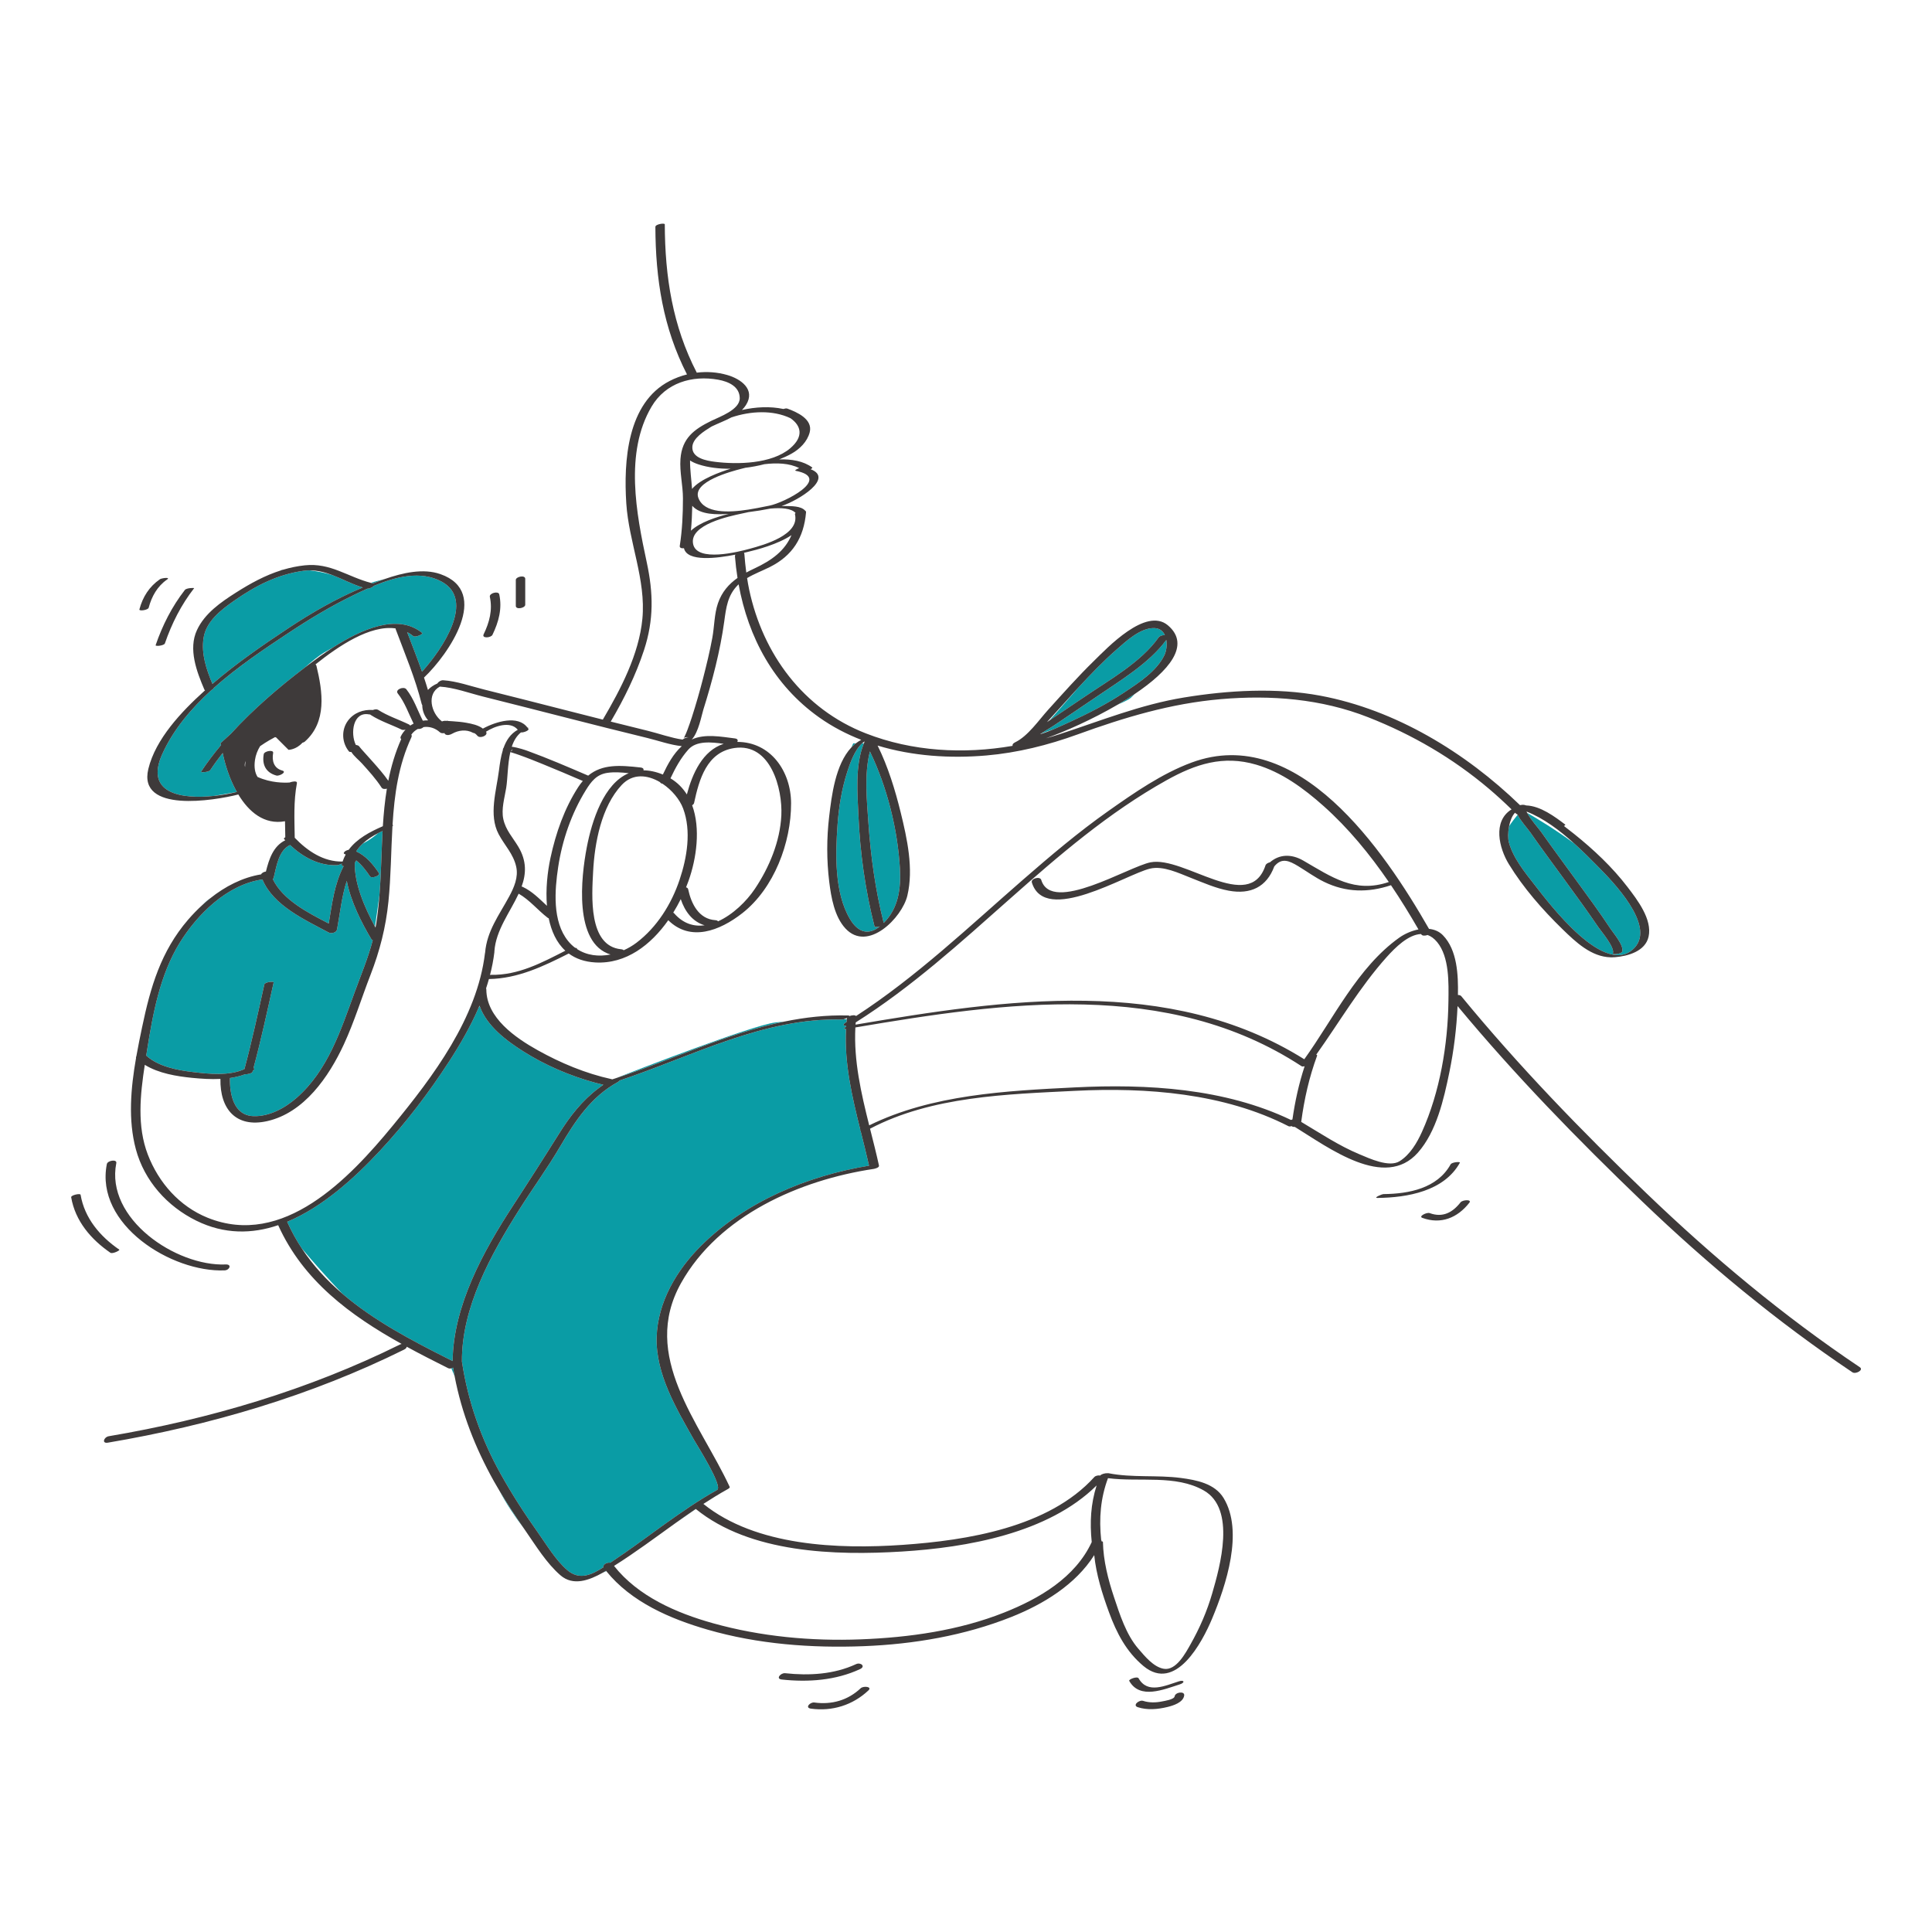 <?xml version="1.0" standalone="no"?>
<svg version="1.1" id="Layer_1" xmlns="http://www.w3.org/2000/svg" xmlns:xlink="http://www.w3.org/1999/xlink" x="0px" y="0px"  viewBox="0 0 595.28 595.28" enable-background="new 0 0 595.28 595.28" xml:space="preserve">
<path id="color_x5F_2" fill="#0A9CA5" d="M263.68,229.038c-0.478,0.375-0.927,0.785-1.349,1.23l0.568-1.23H263.68z M268.029,231.53
	c-1.769,6.924-0.933,15.262-0.468,21.92c0.726,10.41,2.146,20.801,4.721,30.922c4.525-4.51,5.366-10.559,4.988-16.926
	C276.562,255.501,273.351,242.515,268.029,231.53z M269.45,285.427c-2.844-11.089-4.439-22.603-4.949-34.036
	c-0.314-7.015-1.082-15.613,1.672-22.353h-0.55c-2.335,2.104-3.776,6.314-4.552,8.722c-1.709,5.304-2.625,10.864-3.015,16.417
	c-0.638,9.082-1.001,20.789,3.808,28.951c2.313,3.929,5.502,5.316,9.225,2.313C270.341,285.651,269.525,285.718,269.45,285.427z
	 M348.399,215.038c0.29-0.29,0.739-0.728,1.275-1.246c-1.686,1.135-3.463,2.24-5.282,3.306
	C346.489,216.19,347.985,215.452,348.399,215.038z M357.003,196.379c0.33-0.468,1.205-0.712,1.911-0.694
	c-0.567-1.222-1.598-2.109-3.256-2.158c-4.256-0.125-8.667,4.017-11.635,6.619c-4.214,3.693-8.102,7.75-11.898,11.868
	c-3.124,3.547-6.3,7.172-8.699,9.915c3.548-2.393,7.112-4.759,10.646-7.17C341.7,209.555,351.588,204.075,357.003,196.379z
	 M337.851,214.681c-4.316,2.958-8.681,5.844-13.014,8.777c-1.207,0.816-2.748,1.658-4.135,2.619c1.012-0.36,2.553-0.91,4.403-1.58
	c1.457-0.63,2.885-1.297,4.261-1.924c5.881-2.679,11.679-5.658,17.065-9.24c4.402-2.928,9.854-6.45,12.286-11.35
	c0.629-1.269,0.922-3.144,0.644-4.808C354.008,204.437,345.136,209.689,337.851,214.681z M492.384,267.032
	c-2.229-2.263-4.717-4.766-7.395-7.183c-5.851-4.335-11.685-7.81-14.442-9.388c1.147,2.164,3.37,4.55,4.325,5.9
	c3.492,4.939,7.086,9.807,10.648,14.695c3.639,4.994,7.323,9.975,10.722,15.138c0.894,1.356,4.243,5.197,3.563,7.047
	c-0.257,0.7-3.007,0.968-2.85,0.541c0.682-1.854-3.562-6.758-4.468-8.091c-3.38-4.973-6.925-9.831-10.469-14.687
	c-3.521-4.823-7.082-9.621-10.502-14.517c-0.879-1.26-2.885-3.429-3.928-5.413c-0.777,0.946-1.766,2.213-2.612,3.493
	c-0.372,1.907-0.364,3.866-0.071,4.957c1.296,4.838,4.987,9.345,8.011,13.209c4.259,5.443,21.752,28.919,30.738,19.262
	C510.141,285.025,496.687,271.399,492.384,267.032z M496.399,295.038c0,0,0.314-0.028,0.814-0.102
	c-0.318,0.018-0.637,0.029-0.949,0.021L496.399,295.038z M88.941,193.491c7.213-4.768,14.83-9.15,22.833-12.477
	c-3.283-0.996-6.301-2.653-9.432-3.846c-2.352-0.733-4.723-1.172-6.879-1.423c-0.635,0.001-1.277,0.03-1.94,0.123
	c-8.012,1.118-14.688,4.561-21.256,9.137c-4.027,2.806-8.766,6.364-9.552,11.594c-0.738,4.909,0.868,9.634,2.738,14.115
	C72.84,204.38,80.821,198.859,88.941,193.491z M66.042,245.221l6.717-1.158c0.046-0.011,0.094-0.022,0.138-0.033l-0.116-0.376
	c-2.081-3.802-3.455-8.1-4.161-11.646c-1.348,1.71-2.628,3.457-3.811,5.249c-0.466,0.705-3.059,0.819-2.857,0.514
	c1.862-2.82,3.941-5.558,6.165-8.217l-0.217-0.516l3.239-2.957c6.89-7.575,14.913-14.413,22.784-20.404
	c2.252-1.986,4.357-3.677,5.977-4.639c0.948-0.563,1.861-1.083,2.743-1.568c8.548-5.486,19.845-10.623,27.437-4.447
	c0.423,0.344-2.121,1.479-2.73,0.982c-0.609-0.495-1.245-0.9-1.899-1.24c1.548,4.075,3.146,8.102,4.579,12.189
	c6.297-6.924,16.491-22.08,6.045-27.744c-6.428-3.486-14.12-1.51-20.897,1.307c-0.389,0.452-1.371,0.896-1.99,0.859
	c-1.406,0.629-2.766,1.273-4.047,1.892c-7.081,3.419-13.77,7.455-20.317,11.793c-7.494,4.966-15.739,10.475-22.958,16.919
	c-0.079,0.258-0.365,0.49-0.731,0.659c-6.283,5.722-11.726,12.176-15.112,19.636C44.413,244.626,56.114,246.283,66.042,245.221z
	 M114.885,179.756c1.171-0.457,2.396-0.919,3.661-1.357c-2.481,0.61-4.146,1.14-4.146,1.14s-0.002,0.033-0.01,0.078
	c0.131,0.033,0.257,0.072,0.389,0.104C114.82,179.731,114.848,179.744,114.885,179.756z M86.899,175.538c0,0-0.118,0.07-0.318,0.189
	c0.243-0.076,0.488-0.148,0.733-0.221C87.048,175.524,86.899,175.538,86.899,175.538z M267.763,359.163
	c-0.807-3.595-1.717-7.19-2.618-10.795c-0.157-0.035-0.198-0.106-0.056-0.224c-2.559-10.241-4.971-20.554-4.413-31.104
	c-0.952,0.082-0.605-0.343,0.039-0.673c0.005-0.071,0.014-0.143,0.019-0.215c-0.74-0.076-1.22-0.426-0.242-1.03
	c0.118-0.073,0.232-0.149,0.351-0.223c0.026-0.286,0.043-0.57,0.073-0.855c-0.284,0.002-0.609,0.005-0.963,0.008
	c-0.205,0.061-0.384,0.098-0.5,0.095c-24.188-0.635-46.15,11.321-68.607,18.799c-0.046,0.14-0.211,0.304-0.554,0.493
	c-8.196,4.517-13.063,11.923-17.68,19.789c-3.938,6.71-8.497,12.941-12.644,19.511c-8.693,13.771-17.777,30.09-17.639,46.864
	c0.006,0.016,0.017,0.028,0.02,0.046c1.846,12.163,5.921,23.758,11.913,34.5c3.469,6.219,7.326,12.202,11.451,18.006
	c2.75,3.867,5.405,8.43,9.02,11.582c3.784,3.299,7.583,1.492,11.2-0.838c-0.267-0.849,1.124-1.576,2.104-1.393
	c0.158-0.106,0.317-0.213,0.475-0.316c5.353-3.524,10.457-7.4,15.671-11.124c5.43-3.879,10.93-7.735,16.769-10.983
	c1.911-1.063-6.167-13.757-7.082-15.377c-5.39-9.541-11.876-20.31-11.547-31.682c0.312-10.774,6.123-20.641,13.644-28.133
	C229.729,370.178,248.76,362.316,267.763,359.163z M185.707,484.583c0.536-0.232,0.929-0.417,1.097-0.498
	c-0.024-0.031-0.049-0.061-0.073-0.092C186.396,484.19,186.056,484.388,185.707,484.583z M238.899,315.038
	c-7.318,0.915-43.08,14.797-49.125,17.158c17.295-5.648,34.122-13.791,51.9-17.443C240.685,314.838,239.748,314.933,238.899,315.038
	z M208.058,469.345l6.334-4.398c-0.005-0.004-0.01-0.007-0.014-0.01C212.249,466.373,210.147,467.85,208.058,469.345z
	 M161.442,470.971c-2.627-3.808-5.188-7.669-7.553-11.646C155.901,463.182,158.607,467.224,161.442,470.971z M139.606,421.374
	c-0.016,0.01-0.03,0.02-0.046,0.029c-0.153,0.09-0.32,0.162-0.493,0.208c0.268,0.632,0.606,1.438,1.002,2.386
	c-0.163-0.854-0.314-1.711-0.455-2.572C139.612,421.408,139.609,421.392,139.606,421.374z M158.077,371.469
	c0.895-1.369,1.771-2.737,2.659-4.105c2.748-4.229,5.466-8.477,8.157-12.74c1.093-1.731,2.197-3.45,3.28-5.195
	c3.405-5.486,7.216-10.358,12.251-14.122c0.486-0.364,0.963-0.736,1.474-1.078c-0.149-0.035-0.298-0.071-0.446-0.107
	c-0.658-0.161-1.315-0.32-1.972-0.498c-7.777-2.104-15.441-5.385-22.192-9.646c-5.357-3.381-11.298-7.873-13.492-13.971
	l-0.344,0.529c-2.493,5.745-5.656,11.234-8.999,16.396c-6.318,9.755-13.446,19.111-21.377,27.618
	c-7.809,8.375-17.661,17.36-28.59,21.9c1.305,2.931,2.823,5.666,4.519,8.236c3.495,4.127,7.919,9.179,12.429,13.877
	c9.634,8.261,21.304,14.414,32.761,20.166c0.421,0.212,0.842,0.424,1.263,0.634C139.679,402.247,148.958,385.427,158.077,371.469z
	 M62.411,278.792c0.754-0.686,1.529-1.35,2.326-1.985C64.161,277.14,63.356,277.835,62.411,278.792z M114.026,270.052
	c-1.223-1.813-2.58-3.586-4.26-4.941c-0.005,0.009-0.007,0.017-0.013,0.026c-0.15,0.235-0.285,0.476-0.426,0.713
	c-0.204,6.257,2.975,13.726,6.209,19.637c0.484-3.184,0.95-6.51,1.382-9.771c0.293-3.714,0.46-7.438,0.593-11.169
	c0.101-2.838,0.207-5.68,0.365-8.514c-0.468,0.22-0.932,0.445-1.387,0.681c-1.216,1.069-2.794,2.23-4.73,3.224
	c-0.761,0.713-1.439,1.506-2.017,2.393c3.001,1.352,5.155,3.925,6.99,6.645C117.313,269.834,114.501,270.754,114.026,270.052z
	 M103.933,266.575c-5.646,0.238-10.559-2.466-14.558-6.203c-3.536,1.636-4.199,6.641-5.032,10.014
	c-0.044,0.18-0.152,0.339-0.296,0.479c3.128,6.46,10.875,10.382,17.24,13.687c1.031-6.109,1.73-12.18,4.595-17.693
	c-0.404-0.03-0.682-0.171-0.607-0.461c0.026-0.104,0.063-0.199,0.092-0.303C104.824,266.341,104.177,266.564,103.933,266.575z
	 M109.267,305.737c1.958-5.358,4.152-10.567,5.582-16.049c-0.175-0.047-0.318-0.127-0.398-0.262
	c-2.955-4.925-6.418-11.711-7.605-18.018c-1.565,4.801-2.054,9.9-3.003,14.971c-0.194,1.037-1.789,1.356-2.59,0.928
	c-7.2-3.86-17.048-8.258-20.4-16.334c-10.776,1.535-20.023,10.66-25.515,19.568c-6.035,9.792-8.251,21.851-10.025,33.081
	c-0.085,0.536-0.171,1.077-0.257,1.618c3.711,3.395,9.556,4.496,14.372,5.074c4.873,0.584,11.239,1.265,15.891-0.925
	c2.31-8.639,4.204-17.376,6.138-26.106c0.146-0.662,2.967-1.072,2.85-0.543c-1.95,8.801-3.857,17.608-6.192,26.316
	c0.331,0.182,0.374,0.471-0.217,0.833c-0.031,0.116-0.059,0.234-0.091,0.351c-0.13,0.475-1.539,0.79-2.327,0.769
	c-1.482,0.553-3.04,0.919-4.635,1.148c-0.103,4.894,1.104,11.522,7.248,11.742c4.878,0.175,9.707-2.489,13.287-5.624
	C101.042,329.819,104.996,317.423,109.267,305.737z"></path>
<path id="color_x5F_1" d="M85.155,238.956c-3.239-0.887-4.475-3.355-3.889-6.589c0.175-0.97,3.094-1.47,2.895-0.373
	c-0.435,2.404,0.206,4.708,2.775,5.411C88.565,237.852,86.056,239.202,85.155,238.956z M69.211,391.423
	c1.528-0.063,2.329-1.902,0.338-1.82c-15.304,0.629-37.133-14.08-33.712-31.242c0.25-1.255-2.691-0.809-2.914,0.305
	C29.201,377.337,52.889,392.095,69.211,391.423z M36.749,385.032c-5.923-4.075-10.683-9.665-11.92-16.908
	c-0.09-0.523-3.011,0.117-2.898,0.777c1.251,7.316,6.11,12.983,12.08,17.092C34.658,386.438,37.076,385.258,36.749,385.032z
	 M50.805,198.243c2.11-6.137,5.008-11.868,9-17c0.13-0.166-2.335-0.123-2.85,0.539c-3.993,5.132-6.891,10.863-9,17
	C47.799,199.235,50.564,198.942,50.805,198.243z M45.809,187.257c0.927-3.497,2.659-6.609,5.68-8.704
	c1.192-0.827-1.711-0.431-2.217-0.08c-3.288,2.28-5.3,5.446-6.32,9.296C42.79,188.378,45.617,187.979,45.809,187.257z
	 M151.741,195.59c1.916-3.978,3.032-8.065,2.088-12.466c-0.241-1.123-3.146-0.382-2.898,0.777c0.878,4.088-0.131,7.836-1.912,11.534
	C148.368,196.785,151.283,196.541,151.741,195.59z M161.832,186.344c0-2.667,0-5.333,0-8c0-1.272-2.904-0.671-2.904,0.338
	c0,2.667,0,5.333,0,8C158.928,187.954,161.832,187.353,161.832,186.344z M449.81,358.258c0.219-0.394-2.453-0.221-2.859,0.51
	c-4.102,7.388-12.821,9.065-20.631,9.151c-0.606,0.008-3.298,1.203-1.879,1.188C433.638,369.005,444.933,367.041,449.81,358.258z
	 M450.023,370.454c-2.472,3.166-5.513,4.787-9.498,3.329c-0.93-0.34-3.55,0.999-2.291,1.459c5.729,2.095,10.843,0.017,14.502-4.671
	C453.574,369.498,450.637,369.669,450.023,370.454z M363.507,518.985c1.657-0.522,1.429-1.475-0.254-0.945
	c-4.172,1.314-9.69,3.978-12.424-0.916c-0.416-0.744-3.153,0.319-2.898,0.777C351.19,523.736,358.588,520.534,363.507,518.985z
	 M263.763,512.749c-6.81,3.166-14.487,3.592-21.859,2.791c-1.315-0.143-3.007,1.732-1.047,1.945
	c8.145,0.885,16.635,0.282,24.141-3.209C266.808,513.435,265.179,512.09,263.763,512.749z M265.191,520.175
	c-3.956,3.73-8.934,5.129-14.28,4.394c-1.281-0.177-3.014,1.62-1.063,1.889c6.555,0.901,12.901-1.062,17.72-5.606
	C268.851,519.642,266.007,519.405,265.191,520.175z M361.933,522.651c-0.152,1.008-3.115,1.428-3.882,1.587
	c-1.88,0.392-3.98,0.434-5.813-0.171c-1.229-0.405-3.415,1.367-1.676,1.941c2.962,0.976,6.186,0.661,9.169-0.062
	c1.772-0.429,4.813-1.38,5.136-3.522C365.087,520.965,362.128,521.356,361.933,522.651z M570.771,422.834
	c-23.149-15.519-44.741-33.397-64.834-52.691c-19.903-19.112-39.213-38.913-56.839-60.162c-0.303,6.837-1.157,13.766-2.535,20.442
	c-1.7,8.23-3.938,18.22-9.68,24.714c-10.205,11.544-27.406-1.439-37.936-7.927c-0.435,0.031-0.803-0.033-0.933-0.229
	c-0.4,0.104-0.774,0.138-1.003,0.021c-19.897-10.187-43.744-12.003-65.746-10.898c-21.021,1.056-44.164,1.653-63.191,11.666
	c0.955,3.796,1.923,7.578,2.754,11.355c0.142,0.645-1.295,0.987-1.686,1.046c-22.65,3.396-47.637,14.317-59.299,35.163
	c-12.631,22.578,5.746,42.916,14.984,62.791c0.132,0.285-0.422,0.598-0.585,0.688c-2.57,1.43-5.066,2.966-7.519,4.565
	c16.179,13.064,41.688,13.989,61.426,12.618c19.755-1.372,44.986-5.362,59.021-20.888c0.394-0.435,1.203-0.58,1.838-0.479
	c0.346-0.48,1.557-0.757,2.277-0.707c0.105-0.01,0.202-0.012,0.275,0.003c7.313,1.448,14.896,0.483,22.27,1.456
	c4.778,0.631,10.424,1.689,13.164,6.167c6.308,10.303,0.721,27.009-3.513,37.145c-3.027,7.247-11.242,22.925-21.181,14.623
	c-5.268-4.401-8.264-10.174-10.598-16.54c-2.066-5.637-3.934-11.588-4.555-17.616c-5.753,9.108-15.715,15.149-25.555,19.06
	c-14.419,5.73-30.047,8.396-45.512,8.993c-16.094,0.621-32.565-0.604-48.09-5.102c-11.488-3.328-23.505-8.486-31.191-18.026
	c-0.024-0.031-0.049-0.061-0.073-0.092c-0.335,0.197-0.675,0.395-1.023,0.59c-4.113,2.306-9.089,4.217-13.044,0.77
	c-4.277-3.731-7.444-8.927-10.651-13.551c-0.191-0.275-0.379-0.555-0.569-0.831c-2.627-3.808-5.188-7.669-7.553-11.646
	c-0.591-0.995-1.183-1.989-1.746-2.999c-5.691-10.204-9.892-20.903-12.074-32.328c-0.163-0.854-0.314-1.711-0.455-2.572
	c-0.002-0.017-0.005-0.033-0.008-0.051c-0.016,0.01-0.03,0.02-0.046,0.029c-0.153,0.09-0.32,0.162-0.493,0.208
	c-0.338,0.092-0.696,0.086-1.01-0.07c-4.257-2.13-8.541-4.304-12.75-6.599c-0.011,0.293-0.236,0.613-0.784,0.885
	c-28.698,14.221-59.766,23.348-91.29,28.681c-1.971,0.334-1.232-1.732,0.293-1.99c30.993-5.243,61.54-14.29,89.749-28.269
	c0.161-0.08,0.324-0.129,0.484-0.159c-15.8-8.779-30.332-19.482-38.047-36.595c-8.016,2.713-16.55,2.889-25.242-1.395
	c-8.949-4.41-15.989-12.25-18.608-21.998c-2.427-9.035-1.572-18.799,0.064-28.168c-0.068-0.147-0.029-0.301,0.079-0.447
	c0.54-3.039,1.156-6.035,1.767-8.948c2.607-12.435,5.776-23.382,14.174-33.153c1.378-1.604,2.874-3.146,4.465-4.594
	c0.754-0.686,1.529-1.35,2.326-1.985c4.608-3.677,9.927-6.45,15.721-7.405c0.194-0.455,0.837-0.789,1.475-0.871
	c0.957-3.829,2.246-7.823,5.962-9.632c-0.127-0.135-0.258-0.267-0.383-0.403c-0.126-0.137,0.062-0.338,0.39-0.531
	c-0.031-1.647-0.071-3.289-0.087-4.928c-6.392,1.156-11.142-2.876-14.381-8.244c-7.503,1.906-31.011,5.767-27.732-7.861
	c2.232-9.276,10.29-17.738,17.166-23.95c0.104-0.094,0.211-0.183,0.315-0.276c-0.1-0.072-0.183-0.161-0.232-0.277
	c-2.342-5.491-4.995-12.427-2.265-18.295c2.402-5.16,7.338-8.574,12.006-11.545c4.486-2.855,8.988-5.309,13.89-6.859
	c0.243-0.076,0.488-0.148,0.733-0.221c2.108-0.623,4.291-1.081,6.583-1.325c7.962-0.847,13.175,3.55,20.492,5.435
	c0.131,0.033,0.257,0.072,0.389,0.104c0.042,0.011,0.069,0.023,0.106,0.035c1.171-0.457,2.396-0.919,3.661-1.357
	c5.575-1.931,11.865-3.364,17.151-1.508c15.766,5.535,2.478,24.738-5.01,31.833c-0.012,0.012-0.031,0.022-0.046,0.033
	c0.425,1.266,0.831,2.539,1.211,3.824c0.758-0.825,1.735-1.486,2.896-1.99c0.305-0.519,1.107-1.042,1.809-0.998
	c4.163,0.264,8.514,1.839,12.534,2.838c8.361,2.079,16.707,4.221,25.056,6.347c3.862,0.983,7.725,1.968,11.59,2.945
	c5.512-9.376,11.148-20.134,12.188-31.051c1.153-12.11-4.177-23.586-4.955-35.563c-0.841-12.941,0.244-30.974,13.361-37.732
	c1.697-0.875,3.492-1.549,5.34-2.01c-7.374-14.387-9.678-29.393-9.74-45.465c-0.003-0.847,2.896-1.276,2.898-0.777
	c0.063,16.157,2.386,31.236,9.853,45.691c3.117-0.377,6.31-0.16,9.375,0.721c4.221,1.212,8.796,4.466,5.798,9.236
	c-0.36,0.573-0.784,1.085-1.255,1.551c4.243-0.958,8.69-1.185,12.764-0.316c0.467-0.149,0.936-0.221,1.201-0.125
	c2.892,1.04,7.96,3.257,6.917,7.307c-0.744,2.889-3.069,5.18-5.632,6.604c-1.161,0.646-2.433,1.228-3.769,1.753
	c3.797-0.116,7.438,0.481,10.165,2.477c0.146,0.106-0.093,0.328-0.485,0.544c7.256,2.776-3.583,9.549-8.942,11.335
	c0.39-0.001,0.78-0.006,1.169,0.006c1.713,0.049,4.77-0.067,6.081,1.414c0.118,0.07,0.204,0.166,0.248,0.29
	c0.009,0.015,0.023,0.023,0.032,0.038c0.013,0.021,0.008,0.048-0.008,0.077c0.006,0.045,0.014,0.089,0.01,0.14
	c-0.688,7.824-4.158,13.347-11.184,16.854c-2.242,1.119-4.76,2.063-6.978,3.387c0.184,1.189,0.387,2.376,0.637,3.554
	c4.231,19.895,16.671,36.764,35.929,44.29c14.335,5.604,30.109,6.46,45.238,3.852c-0.11-0.342,0.074-0.752,0.762-1.082
	c3.984-1.912,7.341-6.884,10.23-10.074c4.599-5.078,9.154-10.218,14.062-15.004c4.077-3.976,16.031-16.723,22.808-10.968
	c7.166,6.086,0.2,14.134-10.18,21.118c-1.686,1.135-3.463,2.24-5.282,3.306c-7.766,4.544-16.329,8.339-22.138,10.38
	c1.403-0.393,2.799-0.807,4.18-1.257c12.769-4.162,24.995-9.126,38.345-11.315c13.567-2.225,28.453-3.104,42.048-0.556
	c23.163,4.342,44.695,17.463,61.504,33.723c0.519-0.108,1.032-0.144,1.247-0.092c0.227,0.054,0.452,0.119,0.677,0.182
	c4.381,0.151,8.842,3.479,12.014,5.897c0.107,0.082-0.074,0.257-0.388,0.441c1.068,0.806,2.104,1.624,3.104,2.424
	c6.028,4.826,11.784,10.23,16.486,16.383c2.984,3.904,7.67,9.948,6.477,15.291c-1.006,4.502-6.321,5.986-10.355,6.325
	c-0.128,0.011-0.251,0.006-0.378,0.013c-0.318,0.018-0.637,0.029-0.949,0.021c-5.975-0.148-10.735-4.666-14.895-8.719
	c-6.143-5.984-12.004-12.675-16.487-20.01c-2.977-4.869-5.081-13.174,0.845-16.855c-2.254-2.186-4.563-4.318-6.957-6.344
	c-11.168-9.449-23.588-16.687-37.216-22.039c-14.48-5.688-29.949-6.905-45.39-5.579c-15.413,1.324-29.701,5.622-44.164,10.877
	c-9.053,3.288-18.484,5.649-28.1,6.478c-11.097,0.956-22.725,0.218-33.498-3.051c3.193,6.471,5.393,13.625,7.101,20.565
	c1.987,8.077,4.046,17.421,2.055,25.703c-1.625,6.762-12.165,17.528-19.063,10.086c-3.396-3.663-4.418-9.626-5.001-14.384
	c-0.814-6.663-0.806-13.466-0.017-20.133c0.745-6.303,1.907-16.051,6.853-21.285c0.422-0.445,0.871-0.855,1.349-1.23
	c0.522-0.41,1.081-0.773,1.676-1.087c-4.564-1.784-8.933-4.057-12.974-6.925c-13.985-9.922-21.832-24.656-24.803-40.984
	c-0.064,0.061-0.137,0.113-0.199,0.176c-3.206,3.186-3.645,6.969-4.227,11.225c-1.262,9.202-3.676,18.37-6.451,27.224
	c-0.546,1.741-1.469,6.952-3.56,9.183c3.995-1.855,9.097-0.854,13.251-0.346c0.926,0.113,1.047,0.607,0.777,1.08
	c10.295,0.018,16.549,9.066,16.573,18.919c0.03,12.122-5.243,26.206-15.042,33.867c-7.005,5.478-16,8.863-22.801,2.156
	c-5.33,7.576-12.991,13.552-22.475,13.013c-3.396-0.193-6.08-1.195-8.192-2.756c-7.853,3.963-15.653,7.719-24.593,7.868
	c-0.271,0.964-0.56,1.925-0.877,2.878c0.048,0.109,0.082,0.229,0.083,0.373c0.053,8.707,8.977,14.852,15.785,18.658
	c7.081,3.958,14.819,7.195,22.77,8.929c0.089,0.02,0.163,0.046,0.238,0.071c0.378-0.121,0.756-0.24,1.134-0.363
	c17.295-5.648,34.122-13.791,51.9-17.443c6.398-1.314,12.921-2.051,19.633-1.875c0.33,0.009,0.444,0.08,0.43,0.182
	c0.74-0.293,1.759-0.373,2.017-0.011c18.595-12.073,34.729-27.452,51.404-41.969c8.498-7.397,17.124-14.712,26.341-21.208
	c7.924-5.584,16.488-11.536,25.644-14.928c32.726-12.119,59.268,26.998,73.153,51.245c1.601,0.165,3.098,0.75,4.274,1.952
	c4.452,4.549,4.757,12.282,4.64,18.428c0.415-0.016,0.8,0.082,1.021,0.352c17.639,21.471,37.02,41.486,57.052,60.722
	c20.416,19.604,42.216,37.828,65.744,53.6C574.344,422.125,571.75,423.489,570.771,422.834z M470.34,250.05
	c0.064,0.137,0.134,0.273,0.207,0.412c1.147,2.164,3.37,4.55,4.325,5.9c3.492,4.939,7.086,9.807,10.648,14.695
	c3.639,4.994,7.323,9.975,10.722,15.138c0.894,1.356,4.243,5.197,3.563,7.047c-0.257,0.7-3.007,0.968-2.85,0.541
	c0.682-1.854-3.562-6.758-4.468-8.091c-3.38-4.973-6.925-9.831-10.469-14.687c-3.521-4.823-7.082-9.621-10.502-14.517
	c-0.879-1.26-2.885-3.429-3.928-5.413c-0.031-0.062-0.066-0.122-0.096-0.183c-0.166-0.049-0.313-0.126-0.426-0.238
	c-0.084-0.084-0.174-0.163-0.258-0.247c-0.934,0.978-1.519,2.549-1.833,4.161c-0.372,1.907-0.364,3.866-0.071,4.957
	c1.296,4.838,4.987,9.345,8.011,13.209c4.259,5.443,21.752,28.919,30.738,19.262c6.486-6.972-6.968-20.598-11.271-24.965
	c-2.229-2.263-4.717-4.766-7.395-7.183C480.547,255.838,475.572,252.077,470.34,250.05z M358.718,201.983
	c0.629-1.269,0.922-3.144,0.644-4.808c-5.354,7.261-14.226,12.514-21.511,17.505c-4.316,2.958-8.681,5.844-13.014,8.777
	c-1.207,0.816-2.748,1.658-4.135,2.619c-0.081,0.056-0.164,0.109-0.243,0.166c1.569-0.479,3.125-1.089,4.646-1.746
	c1.457-0.63,2.885-1.297,4.261-1.924c5.881-2.679,11.679-5.658,17.065-9.24C350.834,210.405,356.286,206.883,358.718,201.983z
	 M322.573,222.503c0.283-0.192,0.568-0.383,0.853-0.574c3.548-2.393,7.112-4.759,10.646-7.17
	c7.628-5.204,17.516-10.684,22.931-18.38c0.33-0.468,1.205-0.712,1.911-0.694c-0.567-1.222-1.598-2.109-3.256-2.158
	c-4.256-0.125-8.667,4.017-11.635,6.619c-4.214,3.693-8.102,7.75-11.898,11.868c-0.317,0.344-0.638,0.685-0.954,1.029
	C328.293,216.183,325.474,219.383,322.573,222.503z M316.051,229.013c0.024-0.006,0.049-0.012,0.073-0.017
	c-0.013-0.004-0.023-0.01-0.035-0.014C316.076,228.992,316.063,229.003,316.051,229.013z M277.271,267.446
	c-0.709-11.945-3.92-24.932-9.241-35.916c-1.769,6.924-0.933,15.262-0.468,21.92c0.726,10.41,2.146,20.801,4.721,30.922
	C276.808,279.862,277.648,273.813,277.271,267.446z M261.071,237.76c-1.709,5.304-2.625,10.864-3.015,16.417
	c-0.638,9.082-1.001,20.789,3.808,28.951c2.313,3.929,5.502,5.316,9.225,2.313c-0.748,0.21-1.563,0.276-1.639-0.015
	c-2.844-11.089-4.439-22.603-4.949-34.036c-0.314-7.015-1.082-15.613,1.672-22.353c0.083-0.202,0.162-0.406,0.251-0.605
	c-0.277,0.175-0.545,0.375-0.801,0.605C263.288,231.142,261.847,235.353,261.071,237.76z M263.669,315.015
	c-0.019,0.231-0.044,0.463-0.06,0.693c45.97-7.797,96.667-15.369,138.261,10.668c9.041-12.579,16.434-28.316,29.239-37.45
	c1.585-1.131,3.733-2.122,5.939-2.558c-2.648-4.595-5.456-9.168-8.464-13.62c-7.02,2.345-13.873,2.263-20.646-1.052
	c-2.777-1.359-5.265-3.193-7.901-4.79c-2.905-1.761-5.142-2.706-7.409,0.05c-2.345,6.342-7.303,8.715-14.014,7.482
	c-4.041-0.742-7.868-2.465-11.674-3.95c-3.711-1.448-8.558-3.827-12.634-2.841c-7.366,1.784-32.344,17.462-36.376,4.254
	c-0.372-1.221,2.52-2.016,2.898-0.777c3.231,10.588,26.836-4.08,33.67-5.43c10.321-2.039,30.435,15.973,35.419,0.951
	c0.158-0.479,0.76-0.814,1.38-0.961c2.879-2.496,6.584-2.649,10.253-0.53c8.747,5.051,15.835,10.183,26.364,6.604
	c-5.858-8.552-12.471-16.615-20.134-23.44c-6.03-5.371-12.893-10.425-20.748-12.721c-10.16-2.97-18.652-0.188-27.63,4.824
	C323.792,260.297,298.009,293.33,263.669,315.015z M174.19,292.931c-2.727-2.49-4.316-6.047-5.124-10.002
	c-0.12-0.031-0.23-0.075-0.32-0.145c-3.101-2.393-5.545-5.479-8.938-7.428c-2.624,5.684-7.039,11.236-7.479,17.768
	c0,0.006-0.004,0.012-0.005,0.018c0.012,0.061,0.016,0.126,0.007,0.198c-0.286,2.388-0.75,4.746-1.352,7.072
	c0.129-0.031,0.241-0.05,0.324-0.048C159.679,300.528,166.951,296.625,174.19,292.931z M157.296,231.473
	c-0.003,0.013-0.006,0.026-0.009,0.039c0.356-0.079,0.691-0.291,0.562-0.862C157.92,230.966,157.672,231.255,157.296,231.473z
	 M155.079,252.374c0.733,3.364,2.859,5.59,4.588,8.456c2.692,4.464,2.45,8.461,1.052,12.334c0.106,0.015,0.209,0.036,0.295,0.077
	c2.984,1.4,5.17,3.687,7.511,5.857c-0.427-5.059,0.146-10.393,1.088-14.776c1.646-7.665,4.289-15.248,8.575-21.854
	c0.444-0.686,0.911-1.282,1.388-1.838c-4.133-1.772-8.266-3.55-12.434-5.233c-2.315-0.937-4.634-1.879-6.99-2.708
	c-0.771-0.271-1.541-0.552-2.325-0.783c-0.239-0.071-0.425-0.124-0.587-0.169c-0.856,3.768-0.803,8.117-1.277,11.059
	C155.475,245.822,154.406,249.29,155.079,252.374z M188.113,294.098c-11.415-3.468-9.049-23.949-7.335-32.921
	c1.609-8.429,5.277-19.729,12.946-22.944c-2.204-0.248-4.451-0.419-6.602-0.101c-3.329,0.495-4.973,2.674-6.625,5.342
	c-4.406,7.121-7.262,15.391-8.511,23.658c-1.08,7.146-1.844,16.762,3.055,22.811c0.662,0.818,1.391,1.512,2.168,2.093
	c0.412,0.036,0.688,0.15,0.55,0.36C180.799,294.406,184.511,294.823,188.113,294.098z M209.386,271.092
	c2.289-6.819,3.693-15.046,1.094-21.993c-1.035-2.764-3.445-5.681-6.358-7.627c-0.36-0.055-0.645-0.21-0.746-0.471
	c-3.846-2.279-8.403-2.795-11.827,0.865c-6.265,6.698-8.341,17.824-8.799,26.723c-0.371,7.235-1.586,22.908,8.638,23.892
	c0.397,0.038,0.644,0.153,0.781,0.308c1.4-0.625,2.731-1.403,3.931-2.312C202.425,285.688,206.879,278.562,209.386,271.092z
	 M217.111,285.101c-3.774-1.12-6.109-4.314-7.358-8.068c-0.697,1.407-1.475,2.805-2.319,4.172c0.106,0.051,0.205,0.113,0.28,0.199
	C210.502,284.603,213.793,285.549,217.111,285.101z M226.3,230.477c-8.535,1.245-10.887,9.683-12.44,16.922
	c-0.062,0.289-0.292,0.532-0.598,0.714c2.644,7.17,1.34,16.412-1.111,23.286c-0.236,0.662-0.493,1.331-0.766,2.003
	c0.327,0.08,0.581,0.27,0.651,0.6c0.954,4.465,3.262,9.168,8.361,9.518c0.474,0.032,0.732,0.172,0.84,0.36
	c4.556-2.054,8.777-6.16,11.36-10.018c4.428-6.612,7.753-14.583,8.146-22.616C241.141,243.139,237.526,228.839,226.3,230.477z
	 M212.079,230.961c-2.357,2.649-4.003,5.679-5.493,8.855c2.158,1.301,3.81,3,5.046,4.963c1.725-6.499,4.876-13.507,11.343-15.595
	C219.21,228.644,214.582,228.147,212.079,230.961z M243.866,164.894c-4.243,2.834-10.639,4.494-13.584,5.186
	c-0.266,0.063-0.629,0.148-1.06,0.247c0.067,0.089,0.116,0.192,0.126,0.323c0.149,1.923,0.339,3.846,0.591,5.759
	c0.774-0.421,1.575-0.821,2.401-1.206C237.958,172.586,241.82,169.655,243.866,164.894z M237.368,156.701
	c-2.229,0.447-4.479,0.809-6.742,1.086c-0.875,0.186-1.616,0.353-2.116,0.461c-3.723,0.805-16.135,3.351-14.956,9.341
	c1.131,5.744,14.059,2.419,17.492,1.484c4.304-1.17,15.453-4.25,13.885-10.672c-0.027-0.11,0.059-0.227,0.212-0.338
	C243.815,156.583,240.656,156.4,237.368,156.701z M225.124,144.424c-3.533,0.044-6.963-0.37-9.934-1.348
	c-1.07-0.353-1.912-0.756-2.574-1.194c-0.023,2.902,0.412,5.846,0.615,8.762C215.727,147.609,221.995,145.381,225.124,144.424z
	 M212.883,163.511c2.823-2.597,7.771-4.192,11.619-5.162c-3.443,0.192-8.68,0.388-11.206-2.503
	C213.247,158.413,213.124,160.963,212.883,163.511z M235.527,143.025c-1.903,0.494-3.88,0.865-5.869,1.104
	c-0.456,0.11-0.901,0.223-1.323,0.333c-2.813,0.737-15.101,3.92-13.148,8.985c1.856,4.817,9.31,4.519,15.397,3.569
	c0.935-0.18,1.875-0.348,2.82-0.492c1.441-0.275,2.71-0.547,3.676-0.73c4.409-0.84,19.568-8.478,8.107-10.727
	c-0.481-0.094,0.254-0.531,1.056-0.831C243.218,142.679,239.29,142.57,235.527,143.025z M225.372,128.603
	c-1.926,1.029-4.078,1.831-6.055,2.783c-0.096,0.058-0.197,0.111-0.291,0.17c-1.974,1.231-5.563,3.411-5.704,6.127
	c-0.181,3.489,4.354,4.274,6.962,4.605c6.898,0.877,17.494,0.662,23.17-4.144c4.242-3.591,3.451-6.976,0.092-9.291
	C238.147,126.286,231.331,126.606,225.372,128.603z M188.177,222.335c3.809,0.959,7.619,1.912,11.436,2.84
	c3.086,0.75,7.298,2.234,10.689,2.703c0.514-0.42,1.445-0.787,1.958-0.678c-1.022-0.217-1.507,0.135-1.619,0.241
	c0.048-0.06,0.161-0.222,0.327-0.569c0.306-0.642,0.583-1.295,0.832-1.959c0.495-1.321,0.963-2.651,1.395-3.994
	c1.256-3.914,2.394-7.867,3.417-11.849c1.065-4.147,2.085-8.317,2.862-12.53c0.639-3.453,0.594-7.333,1.733-10.651
	c1.197-3.486,3.334-5.907,6.031-7.815c-0.344-2.193-0.613-4.408-0.788-6.646c-0.016-0.194,0.041-0.373,0.14-0.535
	c-5.595,1.109-14.868,2.32-15.854-1.977c-0.72,0.092-1.387-0.102-1.291-0.718c0.756-4.875,0.979-9.717,0.98-14.646
	c0.001-4.009-1.058-8.132-0.766-12.121c0.47-6.409,4.164-9.137,9.502-11.762c2.544-1.252,8.803-3.415,8.764-6.997
	c-0.039-3.602-3.512-5.112-6.604-5.671c-8.024-1.449-16.226,0.903-20.582,8.313c-8.347,14.192-4.685,32.96-1.461,47.969
	c2.031,9.459,2.203,17.725-0.845,27.013C195.886,208.056,192.302,215.306,188.177,222.335z M136.183,222.282
	c0.467-0.195,1.035-0.243,1.47-0.135c-0.004-0.007-0.007-0.014-0.011-0.021c-0.391-0.189,0.351,0.014,0.58,0.027
	c0.445,0.027,0.891,0.053,1.336,0.084c1.365,0.098,2.738,0.211,4.088,0.455c1.724,0.313,3.701,0.708,5.141,1.803
	c4.051-2.202,10.828-4.223,13.711-0.326c0.26,0.031,0.375,0.109,0.183,0.25c0.047,0.072,0.104,0.129,0.149,0.205
	c0.232,0.396-1.387,1.13-2.326,1.051c-1.344,1.082-2.233,2.623-2.818,4.406c2.022,0.262,4.463,1.13,4.784,1.247
	c6.347,2.309,12.555,4.993,18.76,7.657c4.325-3.589,9.759-3.236,16.158-2.505c0.786,0.09,0.997,0.466,0.884,0.873
	c1.815,0.012,3.797,0.406,5.968,1.291c1.497-3.176,3.245-6.427,5.835-8.744c-3.55-0.356-7.326-1.721-10.604-2.513
	c-8.35-2.021-16.677-4.142-25.003-6.262c-8.501-2.164-16.998-4.349-25.51-6.471c-4.301-1.072-8.984-2.818-13.438-3.102
	C131.366,213.788,132.813,219.762,136.183,222.282z M131.913,221.955c-1.112-1.296-1.805-2.937-1.806-4.704
	c-0.077-0.099-0.142-0.211-0.177-0.35c-1.986-7.943-5.143-15.352-8-23c-0.036-0.097-0.051-0.189-0.055-0.279
	c-7.859-1.111-17.536,5.398-24.674,11.1c0.143,0.096,0.25,0.226,0.293,0.404c1.957,8.061,3.283,17.3-3.593,23.393
	c-0.17,0.15-0.427,0.258-0.713,0.326c-1.985,2.188-4.29,2.193-4.29,2.193l-3.818-3.818c-0.108-0.039-0.217-0.079-0.325-0.108
	c-0.543,0.28-2.578,1.359-4.614,2.798c-0.796,1.291-1.355,2.73-1.576,4.233c-0.332,2.27,0,4,0.793,5.248
	c4.156,1.875,8.277,1.824,9.861,1.713c0.094-0.032,0.186-0.056,0.279-0.09c0.344-0.124,2.156-0.591,1.988,0.292
	c-1.063,5.585-0.76,11.182-0.674,16.822c3.91,4.077,8.914,7.464,14.75,7.323c0.258-0.773,0.58-1.495,0.955-2.171
	c-0.104-0.037-0.199-0.086-0.306-0.12c-0.667-0.21-0.009-0.818,0.292-0.986c0.278-0.154,0.604-0.274,0.938-0.34
	c2.518-3.407,6.515-5.525,10.521-7.266c0.246-3.89,0.613-7.759,1.243-11.575c-0.628,0.197-1.34,0.143-1.652-0.343
	c-1.731-2.688-3.927-5.08-6.057-7.452c-0.828-0.923-2.464-2.208-3.229-3.488c-0.336,0.023-0.618-0.025-0.747-0.183
	c-2.202-2.681-2.414-6.626-0.313-9.466c1.82-2.461,4.75-3.521,7.698-3.298c0.556-0.227,1.207-0.298,1.602-0.045
	c2.974,1.903,6.341,2.967,9.5,4.5c0.218,0.105,0.326,0.231,0.366,0.364c0.34-0.232,0.698-0.435,1.065-0.618
	c-1.562-3.15-2.688-6.532-4.887-9.317c-0.915-1.157,1.846-2.294,2.654-1.27c2.291,2.9,3.415,6.425,5.075,9.68
	C130.821,221.976,131.367,221.948,131.913,221.955z M116.919,275.715c0.293-3.714,0.46-7.438,0.593-11.169
	c0.101-2.838,0.207-5.68,0.365-8.514c-0.468,0.22-0.932,0.445-1.387,0.681c-1.739,0.899-3.361,1.938-4.73,3.224
	c-0.761,0.713-1.439,1.506-2.017,2.393c3.001,1.352,5.155,3.925,6.99,6.645c0.58,0.86-2.232,1.78-2.707,1.078
	c-1.223-1.813-2.58-3.586-4.26-4.941c-0.005,0.009-0.007,0.017-0.013,0.026c-0.15,0.235-0.285,0.476-0.426,0.713
	c-0.204,6.257,2.975,13.726,6.209,19.637c0.055,0.101,0.109,0.201,0.164,0.3c0.064-0.357,0.144-0.709,0.199-1.07
	C116.363,281.724,116.682,278.723,116.919,275.715z M105.882,266.858c-0.404-0.03-0.682-0.171-0.607-0.461
	c0.026-0.104,0.063-0.199,0.092-0.303c-0.542,0.246-1.189,0.47-1.434,0.48c-5.646,0.238-10.559-2.466-14.558-6.203
	c-3.536,1.636-4.199,6.641-5.032,10.014c-0.044,0.18-0.152,0.339-0.296,0.479c3.128,6.46,10.875,10.382,17.24,13.687
	C102.318,278.442,103.018,272.372,105.882,266.858z M75.504,236.344c0.005-0.626,0.07-1.25,0.185-1.866
	C75.413,235.114,75.326,235.743,75.504,236.344z M123.621,227.726c-0.231-0.177-0.317-0.455-0.119-0.852
	c0.391-0.783,0.89-1.465,1.456-2.065c-0.443,0.124-0.895,0.149-1.206-0.002c-3.163-1.535-6.522-2.594-9.5-4.5
	c-0.081-0.052-0.147-0.106-0.2-0.161c-0.118-0.007-0.236-0.01-0.352-0.031c-4.971-0.944-5.796,5.894-4.059,9.415
	c0.531,0.039,1.009,0.273,1.164,0.614c0,0,0,0,0-0.001c0.001,0.003,0.01,0.014,0.012,0.019c0.077,0.156,1.045,1.215,1.385,1.595
	c0.894,0.997,1.795,1.987,2.683,2.99c1.657,1.871,3.33,3.765,4.76,5.823C120.507,236.19,121.771,231.895,123.621,227.726z
	 M138.438,224.446c-0.061,0-0.12-0.001-0.181-0.002c0.019,0.021,0.037,0.043,0.052,0.063
	C138.352,224.487,138.395,224.467,138.438,224.446z M72.268,185.006c-4.027,2.806-8.766,6.364-9.552,11.594
	c-0.738,4.909,0.868,9.634,2.738,14.115c7.386-6.335,15.367-11.855,23.487-17.224c7.213-4.768,14.83-9.15,22.833-12.477
	c-3.283-0.996-6.301-2.653-9.432-3.846c-2.192-0.836-4.445-1.43-6.879-1.423c-0.635,0.001-1.277,0.03-1.94,0.123
	C85.512,176.987,78.835,180.43,72.268,185.006z M72.977,244.011c-0.066-0.118-0.131-0.238-0.196-0.357
	c-2.081-3.802-3.455-8.1-4.161-11.646c-1.348,1.71-2.628,3.457-3.811,5.249c-0.466,0.705-3.059,0.819-2.857,0.514
	c1.862-2.82,3.941-5.558,6.165-8.217l-0.217-0.516l3.239-2.957c6.89-7.575,14.913-14.413,22.784-20.404
	c0.451-0.344,0.902-0.689,1.353-1.027c1.995-1.498,4.53-3.357,7.367-5.18c8.548-5.486,19.845-10.623,27.437-4.447
	c0.423,0.344-2.121,1.479-2.73,0.982c-0.609-0.495-1.245-0.9-1.899-1.24c1.548,4.075,3.146,8.102,4.579,12.189
	c6.297-6.924,16.491-22.08,6.045-27.744c-6.428-3.486-14.12-1.51-20.897,1.307c-0.389,0.452-1.371,0.896-1.99,0.859
	c-1.406,0.629-2.766,1.273-4.047,1.892c-7.081,3.419-13.77,7.455-20.317,11.793c-7.494,4.966-15.739,10.475-22.958,16.919
	c-0.079,0.258-0.365,0.49-0.731,0.659c-6.283,5.722-11.726,12.176-15.112,19.636c-5.606,12.352,6.095,14.009,16.022,12.946
	c2.442-0.262,4.773-0.686,6.717-1.158c0.046-0.011,0.094-0.022,0.138-0.033C72.923,244.023,72.95,244.017,72.977,244.011z
	 M55.337,290.542c-6.035,9.792-8.251,21.851-10.025,33.081c-0.085,0.536-0.171,1.077-0.257,1.618
	c3.711,3.395,9.556,4.496,14.372,5.074c4.873,0.584,11.239,1.265,15.891-0.925c2.31-8.639,4.204-17.376,6.138-26.106
	c0.146-0.662,2.967-1.072,2.85-0.543c-1.95,8.801-3.857,17.608-6.192,26.316c0.331,0.182,0.374,0.471-0.217,0.833
	c-0.031,0.116-0.059,0.234-0.091,0.351c-0.13,0.475-1.539,0.79-2.327,0.769c-1.482,0.553-3.04,0.919-4.635,1.148
	c-0.103,4.894,1.104,11.522,7.248,11.742c4.878,0.175,9.707-2.489,13.287-5.624c9.664-8.457,13.618-20.854,17.889-32.539
	c1.958-5.358,4.152-10.567,5.582-16.049c-0.175-0.047-0.318-0.127-0.398-0.262c-2.955-4.925-6.418-11.711-7.605-18.018
	c-1.565,4.801-2.054,9.9-3.003,14.971c-0.194,1.037-1.789,1.356-2.59,0.928c-7.2-3.86-17.048-8.258-20.4-16.334
	C70.075,272.509,60.828,281.634,55.337,290.542z M121.044,346.798c12.417-15.121,25.986-33.113,28.385-53.112
	c0.005-0.041,0.021-0.08,0.035-0.119c0.565-6.745,4.303-11.57,7.43-17.353c1.49-2.754,2.869-5.934,2.163-9.141
	c-0.884-4.013-3.576-6.562-5.428-10.077c-3.112-5.906-0.68-13.339,0.117-19.65c0.258-2.045,0.565-4.214,1.184-6.214
	c-0.011-0.291,0.067-0.518,0.226-0.686c0.823-2.32,2.134-4.35,4.385-5.594c-2.304-2.811-7.136-1.109-9.786,0.596
	c0.798,1.164-1.891,2.258-2.681,1.228c-0.234-0.306-0.537-0.551-0.863-0.771c-0.174-0.011-0.333-0.046-0.463-0.116
	c-2.051-1.109-4.441-0.84-6.434,0.282c-0.598,0.337-1.418,0.604-2.066,0.218c-0.183-0.109-0.271-0.256-0.302-0.414
	c-0.529,0.103-1.073,0.059-1.396-0.237c-1.461-1.342-3.328-1.867-5.057-1.608c-0.422,0.42-1.161,0.662-1.739,0.566
	c-0.781,0.402-1.479,0.997-2.027,1.782c0.154,0.185,0.194,0.442,0.034,0.786c-4.012,8.606-5.245,17.697-5.807,26.917
	c0.167,0.129,0.188,0.308-0.033,0.514c-0.45,7.726-0.457,15.535-1.241,23.224c-0.81,7.937-2.655,15.166-5.53,22.575
	c-2.763,7.117-4.998,14.478-8.211,21.412c-4.583,9.891-12.21,21.083-23.644,23.637c-9.604,2.145-14.551-3.763-14.38-13.008
	c-2.954,0.147-5.943-0.058-8.719-0.33c-4.691-0.462-10.344-1.377-14.586-4.015c-1.411,9.207-2.445,18.877,0.945,27.679
	c3.322,8.625,9.734,15.938,18.428,19.44C87.228,384.573,107.567,363.208,121.044,346.798z M105.434,398.562
	c9.634,8.261,21.304,14.414,32.761,20.166c0.421,0.212,0.842,0.424,1.263,0.634c0.222-17.114,9.501-33.935,18.62-47.893
	c0.895-1.369,1.771-2.737,2.659-4.105c2.748-4.229,5.466-8.477,8.157-12.74c1.093-1.731,2.197-3.45,3.28-5.195
	c3.405-5.486,7.216-10.358,12.251-14.122c0.486-0.364,0.963-0.736,1.474-1.078c-0.149-0.035-0.298-0.071-0.446-0.107
	c-0.658-0.161-1.315-0.32-1.972-0.498c-7.777-2.104-15.441-5.385-22.192-9.646c-5.357-3.381-11.298-7.873-13.492-13.971
	c-0.018-0.05-0.04-0.098-0.058-0.148c-0.096,0.227-0.188,0.453-0.286,0.678c-2.493,5.745-5.656,11.234-8.999,16.396
	c-6.318,9.755-13.446,19.111-21.377,27.618c-7.809,8.375-17.661,17.36-28.59,21.9c1.305,2.931,2.823,5.666,4.519,8.236
	C96.481,389.951,100.71,394.512,105.434,398.562z M185.933,482.899c-0.267-0.849,1.124-1.576,2.104-1.393
	c0.158-0.106,0.317-0.213,0.475-0.316c5.353-3.524,10.457-7.4,15.671-11.124c5.43-3.879,10.93-7.735,16.769-10.983
	c1.911-1.063-6.167-13.757-7.082-15.377c-5.39-9.541-11.876-20.31-11.547-31.682c0.312-10.774,6.123-20.641,13.644-28.133
	c13.764-13.714,32.794-21.575,51.797-24.729c-0.807-3.595-1.717-7.19-2.618-10.795c-0.157-0.035-0.198-0.106-0.056-0.224
	c-2.559-10.241-4.971-20.554-4.413-31.104c-0.952,0.082-0.605-0.343,0.039-0.673c0.005-0.071,0.014-0.143,0.019-0.215
	c-0.74-0.076-1.22-0.426-0.242-1.03c0.118-0.073,0.232-0.149,0.351-0.223c0.026-0.286,0.043-0.57,0.073-0.855
	c0.012-0.104,0.016-0.207,0.027-0.311c0.004-0.03,0.018-0.06,0.029-0.089c-0.329,0.164-0.707,0.314-1.02,0.407
	c-0.205,0.061-0.384,0.098-0.5,0.095c-24.188-0.635-46.15,11.321-68.607,18.799c-0.046,0.14-0.211,0.304-0.554,0.493
	c-8.196,4.517-13.063,11.923-17.68,19.789c-3.938,6.71-8.497,12.941-12.644,19.511c-8.693,13.771-17.777,30.09-17.639,46.864
	c0.006,0.016,0.017,0.028,0.02,0.046c1.846,12.163,5.921,23.758,11.913,34.5c3.469,6.219,7.326,12.202,11.451,18.006
	c2.75,3.867,5.405,8.43,9.02,11.582C178.517,487.036,182.315,485.229,185.933,482.899z M341.388,455.448
	c-2.311,6.207-2.786,12.389-2.104,18.993c0.079,0.12,0.116,0.267,0.095,0.441c0.268,0.023,0.448,0.101,0.451,0.241
	c0.126,5.753,1.596,11.53,3.407,16.965c1.774,5.324,3.755,11.592,7.505,15.917c1.971,2.271,4.643,5.62,7.837,6.176
	c3.82,0.665,6.767-4.935,8.255-7.569c2.83-5.01,5.051-10.123,6.66-15.65c2.439-8.382,7.399-26.02-2.562-31.707
	C362.239,454.29,351.101,456.702,341.388,455.448z M214.392,464.946c-0.005-0.004-0.01-0.007-0.014-0.01
	c-2.129,1.437-4.23,2.913-6.32,4.408c-6.229,4.459-12.363,9.057-18.862,13.135c7.399,9.382,19.24,14.52,30.468,17.661
	c14.732,4.121,30.288,5.56,45.551,4.971c14.922-0.576,30.238-2.72,44.192-8.265c10.82-4.301,21.882-10.746,26.972-21.709
	c-0.621-6.065-0.307-11.748,1.506-17.449c-14.938,14.793-40.053,19.134-60.006,20.366
	C257.397,479.318,231.165,478.57,214.392,464.946z M397.776,345.08c0.143-0.063,0.292-0.121,0.445-0.169
	c0.806-5.606,1.99-11.014,3.754-16.379c-0.392,0.094-0.747,0.112-0.945-0.018c-41.214-27.003-91.563-19.719-137.476-11.943
	c-0.532,10.216,1.774,20.236,4.264,30.17c19.364-9.51,42.181-10.637,63.339-11.698C353.423,333.925,377.357,335.296,397.776,345.08z
	 M442.813,290.281c-0.933-1.133-1.925-1.83-2.944-2.192c-0.736,0.263-1.654,0.311-1.938-0.188c-0.021-0.038-0.044-0.076-0.065-0.113
	c-3.93,0.132-7.99,4.18-10.594,7.086c-8.304,9.271-14.534,19.996-21.716,30.082c0.208,0.057,0.321,0.162,0.261,0.328
	c-2.454,6.674-3.956,13.366-4.892,20.391c5.866,3.486,11.577,7.321,17.897,9.954c3.042,1.267,9.191,4.187,12.42,2.157
	c3.22-2.022,5.353-5.648,6.881-9.03c5.536-12.255,7.987-26.863,8.164-40.297C446.36,302.896,446.6,294.88,442.813,290.281z" fill="#3e3a3a"></path>
</svg>